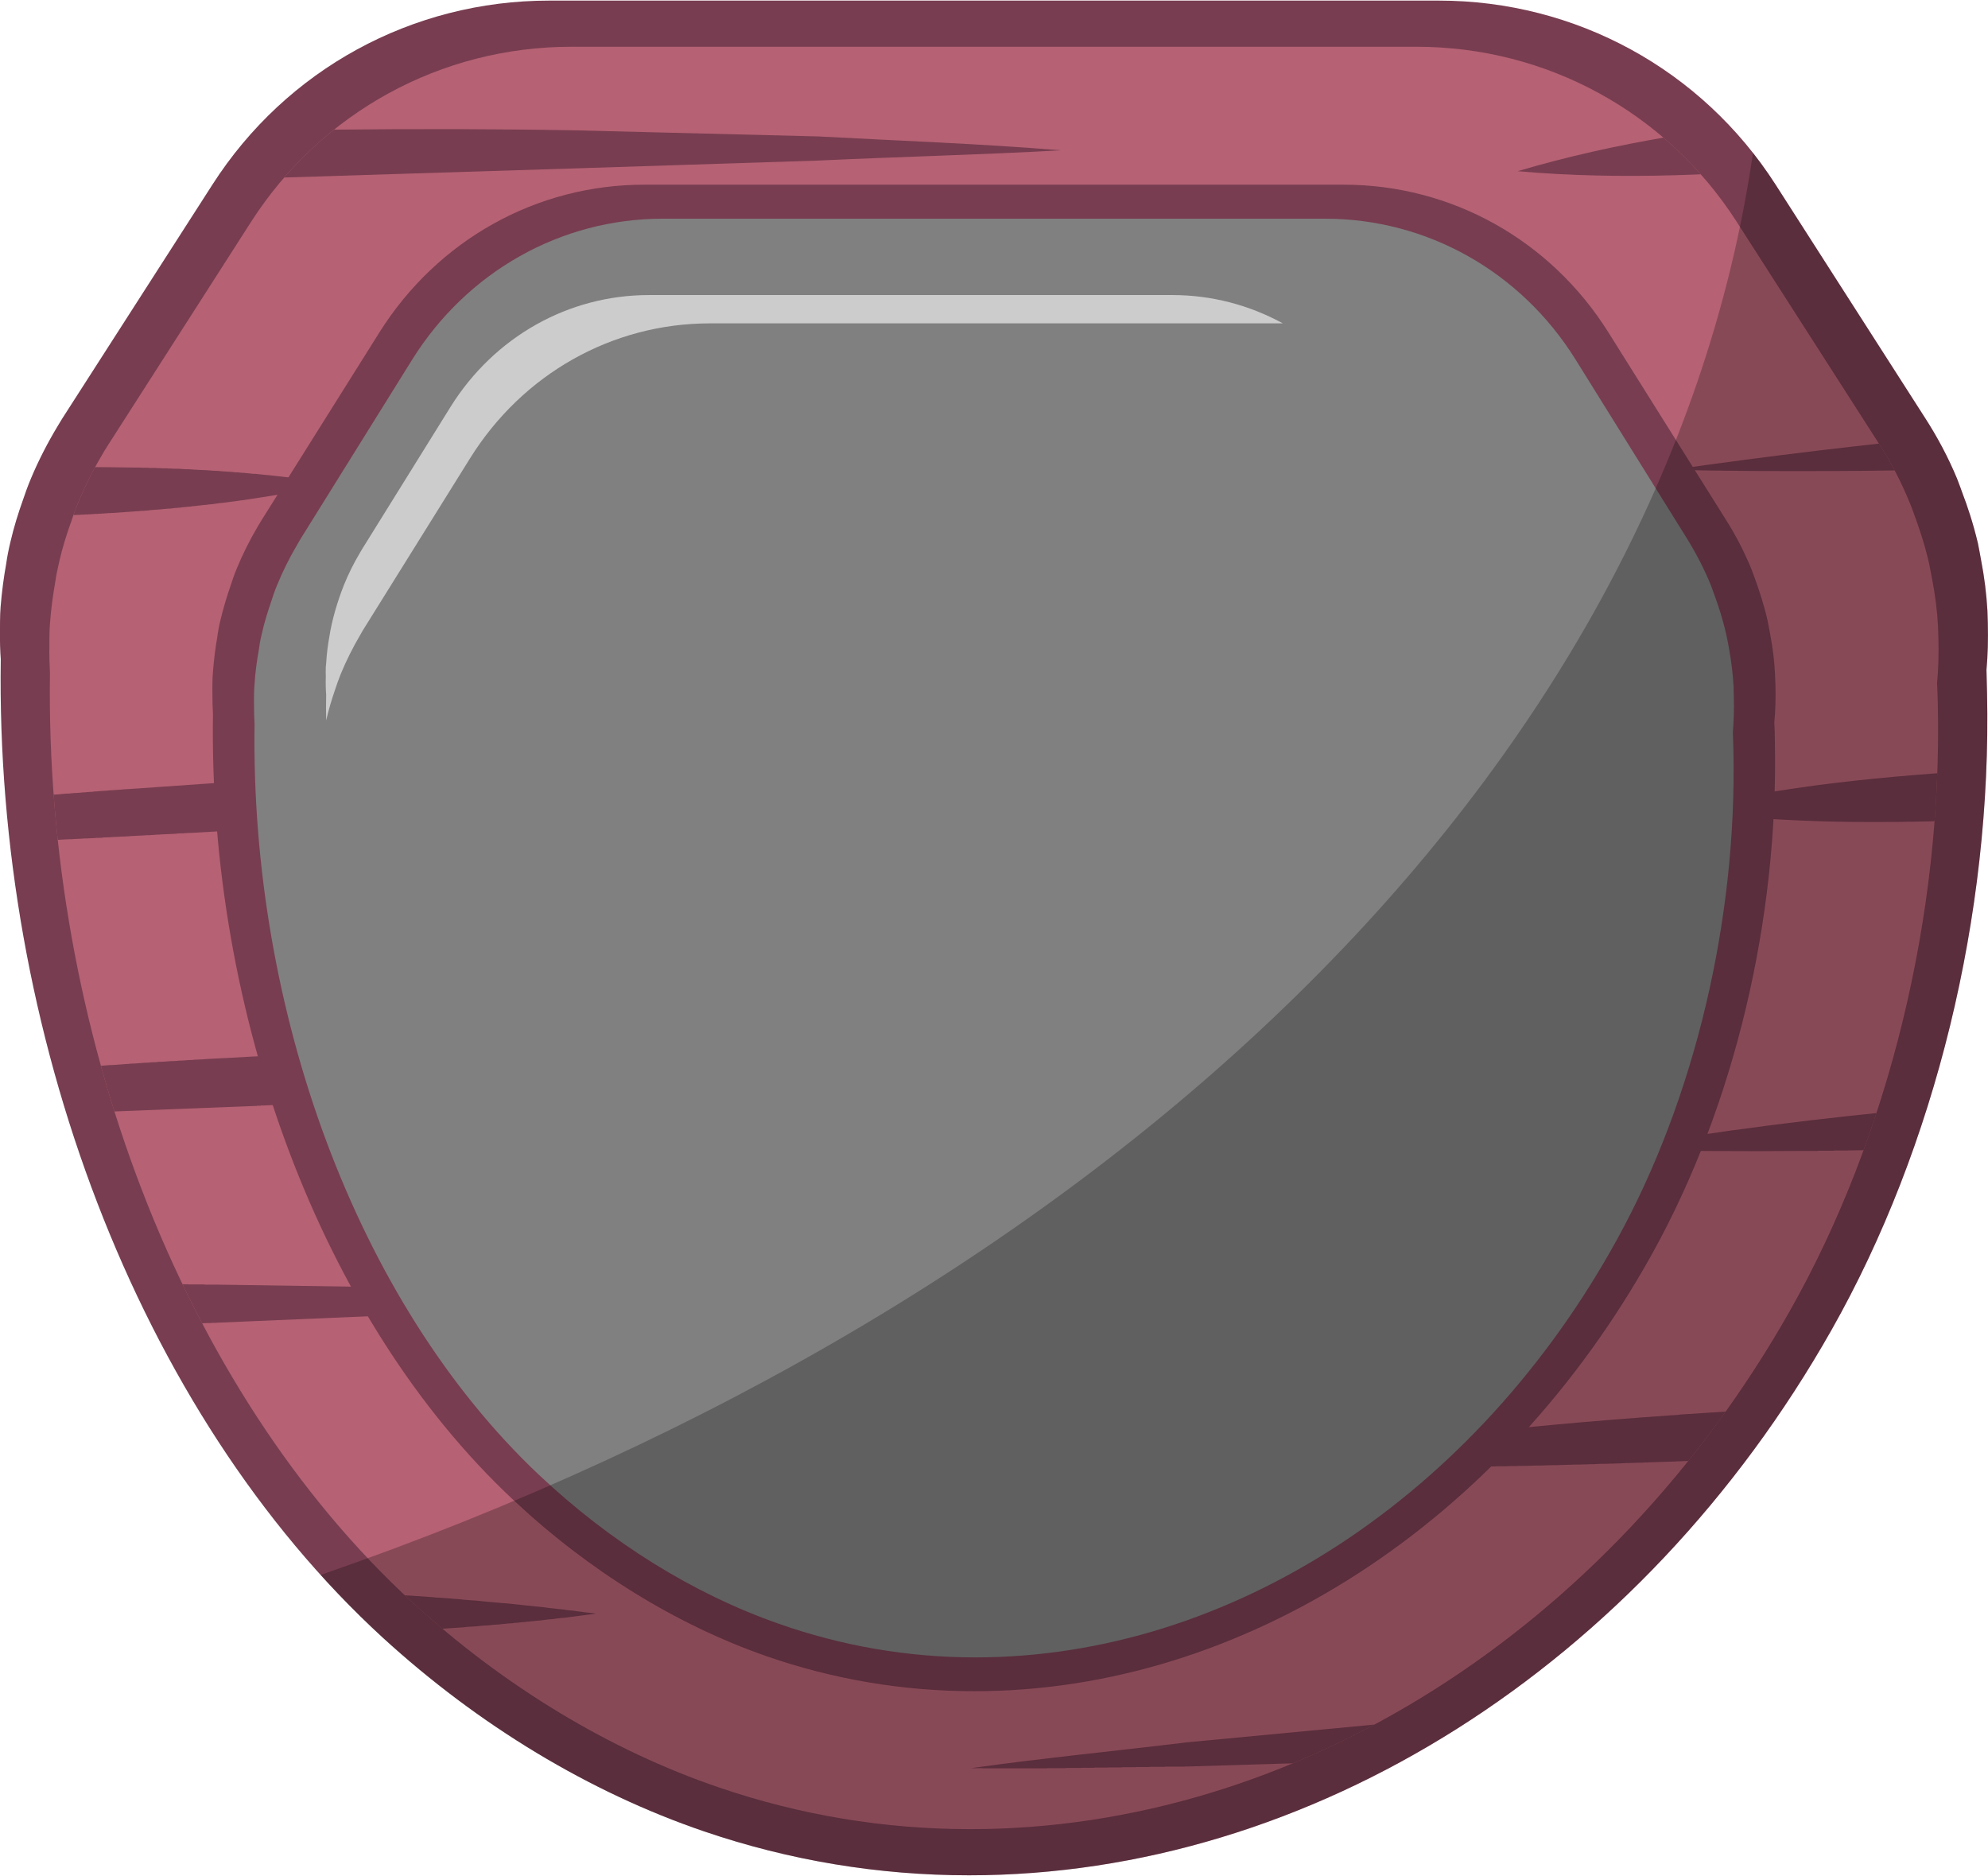 <?xml version="1.0" encoding="UTF-8"?>
<!DOCTYPE svg PUBLIC "-//W3C//DTD SVG 1.1//EN" "http://www.w3.org/Graphics/SVG/1.1/DTD/svg11.dtd">
<!-- Creator: CorelDRAW -->
<svg xmlns="http://www.w3.org/2000/svg" xml:space="preserve" width="248px" height="234px" version="1.1" style="shape-rendering:geometricPrecision; text-rendering:geometricPrecision; image-rendering:optimizeQuality; fill-rule:evenodd; clip-rule:evenodd"
viewBox="0 0 104.65 98.68"
 xmlns:xlink="http://www.w3.org/1999/xlink"
 xmlns:xodm="http://www.corel.com/coreldraw/odm/2003">
 <defs>
  <style type="text/css">
   <![CDATA[
    .fil2 {fill:none;fill-rule:nonzero}
    .fil5 {fill:#CCCCCC}
    .fil1 {fill:#B66174;fill-rule:nonzero}
    .fil0 {fill:#783D50;fill-rule:nonzero}
    .fil3 {fill:gray;fill-rule:nonzero}
    .fil4 {fill:black;fill-opacity:0.251}
   ]]>
  </style>
     <clipPath id="id0" style="clip-rule:nonzero">
      <path d="M2.63 35.39c-0.02,-0.35 -0.04,-0.86 -0.03,-1.52 0,-0.21 0,-0.48 0.01,-0.75l0.02 -0.33c0.06,-0.81 0.16,-1.51 0.28,-2.2 0.04,-0.29 0.12,-0.68 0.21,-1.07 0.17,-0.74 0.39,-1.44 0.64,-2.13 0.09,-0.28 0.23,-0.68 0.4,-1.07 0.37,-0.88 0.82,-1.76 1.33,-2.61l0.22 -0.35 7.51 -11.72c3.7,-5.76 10,-9.21 16.85,-9.21l44.5 0c6.85,0 13.15,3.45 16.85,9.21l7.47 11.65c0.63,0.97 1.17,2 1.61,3.07 0.08,0.17 0.29,0.76 0.29,0.76 0.2,0.55 0.51,1.42 0.75,2.47 0.05,0.23 0.11,0.55 0.16,0.82 0.17,0.87 0.28,1.72 0.32,2.55l0.02 0.62c0.02,0.85 0,1.62 -0.07,2.34l0 0c0.02,0.39 0.03,0.78 0.04,1.17 0.24,11.09 -2.6,22.71 -7.79,31.88 -9.53,16.83 -26.06,27.28 -43.15,27.28 -4.52,0 -8.97,-0.74 -13.24,-2.2 -5.72,-1.95 -11.28,-5.31 -16.08,-9.7 -12.33,-11.3 -19.39,-30.39 -19.12,-48.96z"/>
     </clipPath>
 </defs>
 <g id="Layer_x0020_1">
  <g id="_2136698802368">
   <g>
    <path class="fil0" d="M0.04 34.66c-0.03,-0.36 -0.05,-0.9 -0.04,-1.59 0,-0.23 0,-0.51 0.01,-0.79l0.02 -0.35c0.07,-0.85 0.17,-1.59 0.3,-2.31 0.04,-0.3 0.12,-0.72 0.22,-1.13 0.18,-0.78 0.41,-1.51 0.67,-2.24 0.1,-0.3 0.25,-0.72 0.42,-1.12 0.39,-0.93 0.87,-1.86 1.4,-2.74l0.23 -0.38 7.91 -12.32c3.89,-6.07 10.52,-9.69 17.73,-9.69l46.83 0c7.2,0 13.84,3.62 17.73,9.69l7.85 12.25c0.66,1.02 1.24,2.11 1.7,3.22 0.08,0.19 0.3,0.81 0.3,0.81 0.22,0.57 0.54,1.5 0.8,2.6 0.05,0.24 0.11,0.58 0.16,0.85 0.18,0.92 0.29,1.82 0.34,2.7l0.02 0.64c0.02,0.89 0,1.71 -0.07,2.47l0 0c0.01,0.41 0.02,0.81 0.03,1.22 0.26,11.67 -2.73,23.89 -8.19,33.53 -10.03,17.71 -27.42,28.7 -45.4,28.7 -4.76,0 -9.45,-0.78 -13.94,-2.31 -6.02,-2.05 -11.87,-5.58 -16.92,-10.2 -12.97,-11.89 -20.4,-31.97 -20.11,-51.51z"/>
    <path class="fil1" d="M2.63 35.39c-0.02,-0.35 -0.04,-0.86 -0.03,-1.52 0,-0.21 0,-0.48 0.01,-0.75l0.02 -0.33c0.06,-0.81 0.16,-1.51 0.28,-2.2 0.04,-0.29 0.12,-0.68 0.21,-1.07 0.17,-0.74 0.39,-1.44 0.64,-2.13 0.09,-0.28 0.23,-0.68 0.4,-1.07 0.37,-0.88 0.82,-1.76 1.33,-2.61l0.22 -0.35 7.51 -11.72c3.7,-5.76 10,-9.21 16.85,-9.21l44.5 0c6.85,0 13.15,3.45 16.85,9.21l7.47 11.65c0.63,0.97 1.17,2 1.61,3.07 0.08,0.17 0.29,0.76 0.29,0.76 0.2,0.55 0.51,1.42 0.75,2.47 0.05,0.23 0.11,0.55 0.16,0.82 0.17,0.87 0.28,1.72 0.32,2.55l0.02 0.62c0.02,0.85 0,1.62 -0.07,2.34l0 0c0.02,0.39 0.03,0.78 0.04,1.17 0.24,11.09 -2.6,22.71 -7.79,31.88 -9.53,16.83 -26.06,27.28 -43.15,27.28 -4.52,0 -8.97,-0.74 -13.24,-2.2 -5.72,-1.95 -11.28,-5.31 -16.08,-9.7 -12.33,-11.3 -19.39,-30.39 -19.12,-48.96z"/>
    <g style="clip-path:url(#id0)">
     <g>
      <path id="_1" class="fil0" d="M88.01 24.7c11,0.23 21.94,-0.15 32.86,-0.73l-1.96 -2.42c-10.33,0.73 -20.64,1.67 -30.9,3.15z"/>
      <path class="fil0" d="M102.31 5.63c-2.12,0.11 -4.23,0.26 -6.37,0.46 -5.42,0.57 -10.8,1.33 -16.05,2.89 5.57,0.49 11.03,0.18 16.45,-0.31 3.04,-0.33 6.16,-0.69 9.19,-1.34 -1.02,-0.63 -2.1,-1.2 -3.22,-1.7z"/>
      <path class="fil0" d="M121.12 40.44c-5.58,-0.11 -10.88,-0.2 -16.38,0.05 -5.44,0.32 -10.87,0.82 -16.24,2.12 5.53,0.76 11,0.71 16.45,0.48 5.39,-0.34 11.05,-0.74 16.17,-2.65z"/>
      <path class="fil0" d="M1.19 27.2l0 -0.01 0 0 0.01 -0.01 0 0 0.01 -0.01 0 -0.01 0 0 0.01 -0.01 0 -0.01 0.01 0 0.01 -0.01 0 -0.01 0.01 -0.01 0 0 0.01 -0.01 0 -0.01 0.3 -0.39 1.74 -2.14 0 0 0.02 0 0.03 0 0.02 0 0.02 0 0.03 0 0.02 0 0.02 0 0.03 0 0.02 0 0.01 0 0.01 0 0.03 0 0.02 0 0.02 0 0.03 0 0.02 0 0.02 0 0.03 0 0.02 0 0.02 0 0.05 0 0.02 0c1.09,-0.01 2.18,0 3.27,0.02l0.02 0 0.06 0 0.05 0 0.04 0 0.07 0 0.01 0 0.17 0.01 0.05 0 0.05 0 0.09 0 0.08 0 0.02 0 0.09 0.01 0.09 0 0.02 0 0.08 0 0.09 0 0.06 0 0.04 0.01 0.09 0 0.09 0 0 0 0.1 0.01 0.09 0 0.04 0 0.05 0 0.17 0.01 0.02 0 0.1 0 0.09 0.01 0.01 0 0.08 0 0.1 0 0.05 0 0.51 0.03 0.1 0 0.18 0.01 0.1 0.01 0 0 0.09 0 0.1 0.01 0.47 0.02 0.02 0 0.07 0.01 0.09 0 0.06 0.01 0.22 0.01 0.01 0 0.18 0.01 0.04 0.01 0.06 0 0.09 0.01 0.19 0.01 0.09 0.01 0.02 0 0.08 0 0.09 0.01 0.1 0.01 0.09 0.01 0.08 0 0.02 0 0.09 0.01 0.09 0.01 0.03 0 0.07 0.01 0.09 0 0.06 0.01 0.04 0 0.09 0.01 0.09 0.01 0.01 0 0.09 0.01 0.09 0.01 0.04 0 0.06 0 0.09 0.01 0 0c1.37,0.13 2.75,0.3 4.12,0.52 -1.04,0.23 -2.08,0.42 -3.13,0.59l0 0c-0.91,0.15 -1.83,0.29 -2.74,0.4l-0.05 0.01 -0.14 0.01 -0.07 0.01 -0.07 0.01 -0.28 0.04 -0.14 0.01 -0.02 0 -0.12 0.02 -0.14 0.01 0 0 -0.25 0.03 -0.03 0 -0.14 0.02 -0.09 0.01 -0.05 0 -0.14 0.02 -0.06 0.01 -0.08 0 -0.14 0.02 -0.04 0 -0.1 0.01 -0.14 0.02 -0.02 0 -0.12 0.01 -0.13 0.01 -0.01 0 -0.14 0.02 -0.11 0.01 -0.03 0 -0.15 0.01 -0.08 0.01 -0.05 0 -0.14 0.02 -0.06 0 -0.09 0.01 -0.14 0.01 -0.03 0 -0.11 0.01 -0.14 0.01 0 0 -0.14 0.02 -0.12 0.01 -0.02 0 -0.14 0.01 -0.1 0 -0.04 0.01 -0.14 0.01 -0.07 0 -0.07 0.01 -0.14 0.01 -0.05 0 -0.09 0.01 -0.14 0.01 -0.03 0 -0.11 0.01 -0.14 0.01 0 0 -0.14 0.01 -0.12 0.01 -0.02 0 -0.14 0.01 -0.1 0 -0.04 0.01 -0.14 0 -0.07 0.01 -0.07 0 -0.07 0.01 -0.07 0 -0.05 0 -0.01 0.01 -0.07 0 -0.07 0 -0.06 0.01 -0.05 0 -0.02 0 -0.07 0 -0.07 0.01 -0.06 0 -0.03 0 -0.04 0.01 -0.07 0 -0.06 0 -0.07 0.01 -0.02 0 -0.05 0 -0.07 0 -0.06 0.01 -0.07 0 -0.01 0 -0.06 0 -0.06 0.01 -0.07 0 -0.06 0 -0.01 0 -0.07 0.01 -0.06 0 -0.07 0 -0.05 0.01 -0.02 0 -0.06 0 -0.07 0 -0.07 0.01 -0.04 0 -0.03 0 -0.06 0 -0.07 0.01 -0.07 0 -0.02 0 -0.04 0 -0.07 0.01 -0.07 0 -0.07 0 -0.01 0 -0.05 0 -0.07 0.01 -0.07 0 -0.06 0 -0.01 0 -0.06 0.01 -0.07 0 -0.07 0 -0.05 0 -0.01 0 -0.07 0.01 -0.07 0 -0.06 0 -0.05 0 -0.02 0.01 -0.07 0 -0.07 0 -0.06 0 -0.04 0 -0.03 0.01 -0.07 0 -0.06 0 -0.07 0 -0.02 0 -0.05 0.01 -0.07 0 -0.06 0 -0.07 0 -0.01 0 -0.06 0.01 -0.06 0 -0.07 0 -0.07 0 -0.01 0 -0.02 0 -0.01 0 -0.02 0.01 0 0z"/>
      <path class="fil0" d="M26.73 68.89l0.01 0 -0.12 0.01 -0.04 0 -0.02 0 -0.02 0 -0.16 0.01 -0.02 0 -0.02 0.01 -0.04 0 -0.04 0 -0.04 0 -0.04 0.01 -0.02 0 -0.02 0 -0.04 0 -0.04 0 -0.04 0 -0.04 0.01 -0.02 0 -0.02 0 -0.04 0 -0.04 0 -0.04 0.01 -0.04 0 -0.02 0 -0.02 0 -0.04 0 -0.04 0.01 -0.04 0 -0.04 0 -0.01 0 -0.03 0 -0.04 0.01 -0.04 0 -0.04 0 -0.04 0 -0.01 0 -0.03 0.01 -0.04 0 -0.04 0 -0.04 0 -0.04 0.01 -0.01 0 -0.03 0 -0.04 0 -0.04 0 -0.04 0.01 -0.04 0 -0.01 0 -0.03 0 -0.04 0 -0.04 0.01 -0.04 0 -0.04 0 -0.01 0 -0.03 0 -0.04 0.01 -0.04 0 -0.04 0 -0.04 0 0 0 -0.04 0.01 -0.04 0 -0.04 0 -0.04 0 -0.04 0.01 0 0 -0.04 0 -0.04 0 -0.04 0 -0.04 0.01 -0.04 0 -12.68 0.54 -0.03 0 -0.03 0 -0.02 0 -0.03 0.01 -0.03 0 -0.02 0 -0.03 0 -0.03 0 -0.02 0 -0.03 0 -0.03 0 -0.02 0 -0.08 0.01 -0.03 0 -0.1 0 -0.03 0 -0.95 0.04 -0.03 0 -0.03 0.01 -0.02 0 -0.03 0 -0.03 0 -0.02 0 -0.03 0 0 0 -2.44 -2.11c0.83,0.01 1.66,0.02 2.49,0.02l0 0 0.07 0 0 0.01 0.76 0 0 0 0.07 0 0 0 0.06 0.01 0.07 0 0 0 0.06 0 0 0 0.06 0 0 0 0.07 0 0.06 0 0 0 0.07 0 0 0 0.06 0 0.06 0 0.07 0 0.06 0 12.7 0.19 0.02 0 0.02 0 0.03 0 0.02 0 0.02 0 0.02 0 0.02 0 0.02 0 0.02 0 0.01 0 0.01 0 0.02 0.01 0.02 0 0.03 0 0.02 0 0.02 0 0.02 0 0.06 0 0 0 0.02 0 0.07 0 0.02 0.01 0.04 0 0.02 0 0.02 0 0.01 0 0.01 0 0.04 0 0.03 0 0.02 0 0.08 0 0.02 0 0 0 0.11 0.01 0.02 0c3.93,0.13 7.85,0.21 11.78,0.42 -3.37,0.29 -6.75,0.46 -10.13,0.66z"/>
      <path class="fil0" d="M95.07 60.55l0.01 0c-3.42,0.03 -6.86,0.01 -10.3,-0.08 5.57,-0.98 11.19,-1.67 16.83,-2.19l-2.57 2.21 -0.06 0.01 -0.06 0 -0.06 0 -0.04 0 -0.03 0 -0.06 0 -0.06 0 -0.25 0.01 -0.04 0 -0.02 0 -0.06 0 -0.75 0.01 -0.06 0 0 0 -0.06 0 -0.06 0 -0.06 0 -0.04 0.01 -0.02 0 -0.07 0 -0.06 0 -0.06 0 -0.02 0 -0.04 0 -0.07 0 -0.06 0 -0.05 0 -0.01 0 -0.06 0 -0.06 0 -0.07 0 -0.02 0 -0.04 0 -0.06 0.01 -0.06 0 -0.06 0 0 0 -0.07 0 -0.06 0 -0.06 0 -0.03 0 -0.03 0 -0.06 0 -0.07 0 -0.18 0 -0.06 0 -0.05 0 -0.01 0.01 -0.07 0 -0.37 0 0 0 -0.19 0z"/>
      <path class="fil0" d="M-2.87 58.73l0 0 -2.02 -1.74 0 0 0 0c2.63,-0.29 5.26,-0.54 7.89,-0.75l0.06 0 1.14 -0.09 0.08 0 1.53 -0.12 0.1 0 0.29 -0.02 0.12 -0.01 0.16 -0.01 0.1 -0.01 0.19 -0.01 0.06 -0.01 0.22 -0.01 0.04 0 0.25 -0.02 0 0 0.26 -0.02 0.02 0 0.23 -0.01 0.06 -0.01 0.2 -0.01 0.08 0 0.17 -0.02 0.12 0 0.14 -0.01 0.14 -0.01 0.12 -0.01 0.17 -0.01 0.08 0 0.2 -0.01 0.06 -0.01 0.23 -0.01 0.02 0 0.26 -0.02 0 0 0.25 -0.01 0.04 -0.01 0.47 -0.02 0.1 -0.01 0.16 -0.01c0.8,-0.04 1.6,-0.08 2.4,-0.13 10.17,-0.43 20.37,-0.54 30.57,0.28 -9.88,1.2 -19.74,1.78 -29.62,2.28l0 0 -0.45 0.02 -0.01 0 -0.01 0 -0.01 0 -0.01 0 -0.02 0 -0.01 0 -0.01 0 -0.01 0 -0.01 0.01 -0.01 0 -0.02 0 -0.01 0 -0.01 0 -0.01 0 -0.01 0 -0.02 0 -0.01 0 -0.01 0 -0.01 0 -0.01 0 -0.01 0 -0.02 0 -0.01 0 -0.01 0 -0.01 0 -0.01 0.01 -0.26 0.01 -0.26 0.01 -0.25 0.01 -0.26 0.01 -0.25 0.01 0 0 -0.26 0.01 0 0 -0.25 0.01 0 0 -0.26 0.01 0 0 -0.26 0.01 -0.25 0.01 0 0 -0.26 0.01 0 0 -0.25 0.01 -0.26 0.01 0 0 -0.26 0.01 0 0 -0.25 0.01 0 0 -0.51 0.02 -0.26 0.01 0 0 -0.25 0.01 -0.01 0 -0.25 0.01 0 0 -1.02 0.04 0 0 -0.26 0.01 0 0 -0.26 0.01 0 0 -0.25 0.01 0 0 -0.51 0.02 0 0 -0.26 0.01 0 0 -0.26 0.01 0 0 -0.51 0.02 0 0 -0.51 0.01 0 0 -0.26 0.01 0 0 -0.25 0.01 0 0 -0.51 0.02 -0.01 0 -0.51 0.01 0 0 -0.25 0.01 0 0 -0.26 0.01 0 0 -0.51 0.02 0 0 -0.26 0 0 0 -0.77 0.03 0 0c-1.28,0.03 -2.56,0.06 -3.84,0.09z"/>
      <path class="fil0" d="M75.82 75.59l0 0c3.97,-0.47 7.96,-0.83 11.96,-1.11l0.13 -0.01 0.18 -0.01 0.29 -0.02 0.01 -0.01c0.62,-0.04 1.24,-0.08 1.85,-0.12l0.03 0 0.28 -0.02 0.2 -0.01 0.11 -0.01 0.3 -0.02 0.06 0 0.25 -0.02 0.22 -0.01 0.09 0 0.31 -0.02 0.07 -0.01 0.23 -0.01 0.25 -0.01 0.06 -0.01 0.31 -0.02 0.1 0 0.21 -0.01 0.26 -0.02 0.05 0 0.3 -0.02 0.13 0 0.18 -0.01 0.29 -0.02 0.02 0 0.31 -0.02 0.14 0 0.17 -0.01 0.3 -0.02 0 0 0 0 -3.16 2.73 0 0c-1.34,0.05 -2.67,0.11 -4.01,0.15l-0.18 0.01 -0.97 0.03 -0.28 0.01 -0.01 0 -0.28 0.01 -0.14 0.01 -0.15 0 -0.27 0.01 -0.01 0 -0.29 0.01 -0.12 0 -0.17 0.01 -0.25 0.01 -0.03 0 -0.29 0.01 -0.1 0 -0.19 0.01 -0.23 0 -0.05 0 -0.29 0.01 -0.08 0.01 -0.21 0 -0.21 0.01 -0.07 0 -0.29 0.01 -0.06 0 -0.23 0 -0.19 0.01 -0.09 0 -0.29 0.01 -0.04 0 -0.25 0.01 -0.17 0 -0.11 0 -0.29 0.01 -0.02 0 -0.27 0.01 -0.15 0 -0.14 0 -0.28 0.01 0 0 -0.29 0.01 -0.13 0 -0.16 0 -0.26 0.01 -0.02 0 -0.29 0 -0.11 0.01 -0.18 0 -0.24 0 -0.05 0 -0.28 0.01 -0.09 0 -0.2 0 -0.23 0.01 -0.06 0 -0.29 0 -0.07 0 -0.21 0.01 -0.21 0 -0.08 0 -0.29 0 -0.05 0 -0.24 0.01 -0.18 0 -0.1 0 -0.29 0 -0.03 0 -0.26 0 -0.16 0.01 -0.13 0 -0.28 0 -0.01 0 -0.28 0 -0.14 0 -0.15 0 -0.28 0 -0.01 0 -0.28 0.01c-2.86,0.01 -5.71,-0.02 -8.58,-0.1 3.47,-0.61 6.95,-1.11 10.45,-1.52z"/>
      <path class="fil0" d="M73.88 92.57l-0.04 0.04 -11.23 0.34 -0.14 0 -0.04 0 -0.11 0.01 -0.07 0 -0.08 0 -0.1 0 -0.04 0 -0.14 0 -0.01 0 -0.14 0 -0.03 0 -0.12 0 -0.06 0 -0.08 0 -0.1 0 -0.05 0.01 -0.13 0 -0.01 0 -0.15 0 -0.02 0 -0.12 0 -0.05 0 -0.1 0 -0.08 0 -0.07 0 -0.11 0.01 -0.03 0 -0.15 0 0 0 -0.14 0 -0.04 0 -0.11 0 -0.07 0 -0.07 0 -0.11 0.01 -0.04 0 -0.14 0 0 0 -0.15 0 -0.03 0 -0.11 0 -0.07 0 -0.08 0 -0.1 0.01 -0.04 0 -0.14 0 -0.01 0 -0.15 0 -0.02 0 -0.12 0 -0.06 0 -0.09 0 -0.09 0.01 -0.05 0 -0.13 0 -0.02 0 -0.14 0 -0.02 0 -0.13 0 -0.05 0 -0.1 0 -0.08 0.01 -0.06 0 -0.12 0 -0.03 0 -0.14 0 -0.01 0 -0.14 0 -0.04 0 -0.1 0 -0.08 0.01 -0.07 0 -0.11 0 -0.03 0 -0.15 0 0 0 -0.14 0 -0.03 0 -0.12 0 -0.06 0 -0.09 0.01 -0.09 0 -0.05 0 -0.29 0 -0.02 0 -0.13 0 -0.05 0 -0.09 0 -0.09 0 -0.06 0 -0.12 0.01 -0.02 0 -0.15 0 -0.01 0 -0.14 0 -0.04 0 -0.36 0 -0.03 0 -0.15 0 0 0 -0.14 0 -0.04 0 -0.11 0 -0.25 0 -0.04 0 -0.33 0 -0.03 0 -0.04 0 -0.03 0 -0.03 0 -0.04 0 0 0 -0.03 0 -0.04 0 -0.03 0 -0.1 0 -0.04 0 -0.03 0 -0.04 0 -0.03 0 -0.02 0 -0.01 0 -0.04 0 -0.03 0 -0.04 0 -0.03 0 -0.03 0 0 0 -0.04 0 -0.03 0 -0.04 0 -0.03 0 -0.04 0 0 0 -0.03 0 -0.03 0 -0.04 0 -0.03 0 -0.07 0 -0.04 0 -0.03 0 -0.03 0 -0.04 0 -0.02 0 -0.01 0 -0.04 0 -0.03 0 -0.03 0 -0.04 0 -0.03 0 0 0 -0.04 0 -0.03 0 -0.04 0 -0.03 -0.01 -0.03 0 -0.01 0 -0.03 0 -0.03 0 -0.04 0 -0.03 0 -0.04 0 -0.01 0 -0.02 0 -0.03 0 -0.04 0 -0.03 0 -0.04 0 -0.02 0 -0.01 0 -0.03 0 -0.04 0 -0.03 0 -0.04 0 -0.03 0c3.79,-0.53 7.58,-0.9 11.38,-1.36l11.4 -1.08 0.04 0 0.04 0 0.04 -0.01 0.04 0 0.04 0 0 0 0.04 -0.01 0 0 0.05 0 0.04 -0.01 0.08 0 0.04 -0.01 0.04 0 0.04 0 0 0 0.08 -0.01 0.05 -0.01 0.08 0 0 0 0.04 -0.01 0.04 0 0 0 0.04 0 0.04 -0.01 0 0 0.09 -0.01 0 0 0.04 0 0 0 0.04 0 0.04 -0.01 0.04 0 0 0 0.04 -0.01 0 0 0.04 0 0 0 0.08 -0.01 0.05 0 0.04 0 0 0 0.04 -0.01 0.04 0 0.08 -0.01 0 0 0.04 0 0 0 0.04 -0.01 0 0 0.04 0 0.05 0 0.04 -0.01 0.04 0 0.04 0 0.04 -0.01 0.04 0 0.04 -0.01 0.04 0 0.05 0 0.04 -0.01 0 0 0.04 0 0.04 0 0.04 -0.01 0 0 0.04 0 0.04 0 0 0 0.04 -0.01 0 0 0.04 0 0.05 -0.01 0 0 0.04 0 0 0 0.04 0 0 0 0.04 -0.01 0 0 0.04 0 0 0 0.04 0 0 0 -1.38 1.19 -0.02 0.02 -0.02 0.02 -0.02 0.01 0 0 -0.02 0.02 0 0 -0.02 0.02 -0.02 0.01 -0.04 0.04 -0.02 0.01 -0.02 0.02 -0.02 0.02 0 0 -0.02 0.01 0 0 -0.02 0.02 0 0 -0.02 0.01 -0.02 0.02 0 0 -0.02 0.02 -0.02 0.01 -0.02 0.02 -0.02 0.02 -0.02 0.01 -0.02 0.02 -0.02 0.02 -0.02 0.01 0 0 -0.02 0.02 0 0 -0.02 0.02 0 0 -0.02 0.01 0 0 -0.02 0.02 0 0 -0.02 0.01 0 0.01 -0.02 0.01 0 0 -0.02 0.02 0 0 -0.02 0.01 0 0 -0.02 0.02 0 0 -0.02 0.02 0 0 -0.02 0.01 0 0 -0.02 0.02 0 0 -0.02 0.01 0 0.01 -0.02 0.01 0 0 -0.02 0.02 -0.02 0.01 0 0 -0.02 0.02 0 0 -0.02 0.02 0 0 -0.02 0.01 0 0 -0.02 0.02 0 0 -0.02 0.01 -0.02 0.02 0 0 -0.02 0.02 0 0 -0.02 0.01 -0.01 0 -0.01 0.02 -0.01 0 -0.02 0.01 0 0 -0.02 0.02 0 0 -0.02 0.02 0 0 -0.02 0.01 0 0 -0.02 0.02 0 0 -0.02 0.02 0 0 -0.02 0.01 0 0 -0.02 0.02 -0.02 0.01 0 0 -0.02 0.02 0 0 -0.03 0.02 -0.02 0.01 -0.02 0.02 0 0 -0.02 0.01 0 0z"/>
      <path class="fil0" d="M-3.7 44.46l0 0 0 0 -0.02 -0.03 0 0 -0.01 -0.03 0 0 -0.01 -0.03 0 0 -0.01 -0.03 0 0 -0.01 -0.04 0 0 -0.01 -0.03 -0.01 0 -0.01 -0.03 0 0 -0.01 -0.03 0 0 -0.01 -0.03 0 0 -0.01 -0.03 0 0 -0.01 -0.04 0 0 -0.01 -0.03 0 0 -0.02 -0.03 0 0 -0.01 -0.03 0 0 -0.01 -0.03 0 0 -0.01 -0.03 0 0 -0.01 -0.04 0 0 -0.01 -0.03 0 0 -0.01 -0.03 0 0 -0.01 -0.03 0 0 -0.01 -0.03 0 0 -0.01 -0.04 0 0 -0.01 -0.03 -0.01 0 -0.01 -0.03 0 0 -0.02 -0.06 0 -0.01 -0.01 -0.03 0 0 -0.01 -0.03 0 0 -0.02 -0.06 0 0 -0.03 -0.1 0 0 -0.01 -0.03 0 0 -0.01 -0.04 0 0 -0.01 -0.03 0 0 -0.03 -0.1 0 0 -0.02 -0.06 0 0 -0.01 -0.03 0 0 -0.01 -0.04 0 0 -0.03 -0.09 0 0 0 -0.04 -0.01 0 0 -0.03 0 0 -0.01 -0.03 0 0 -0.01 -0.04 0 0 -0.03 -0.09 0 0 -0.03 -0.14 -0.01 0 0 -0.03 0 0 -0.03 -0.1 0 0 -0.02 -0.07 0 0 -0.01 -0.03 0.01 0 0.2 -0.02 0.13 -0.01 0.66 -0.06 0.04 0 0.61 -0.05 0.01 0 0.2 -0.02 0.41 -0.04 0.05 0 0.16 -0.02 0.41 -0.03 0.09 -0.01 0.53 -0.04 0.13 -0.01 0.08 -0.01 0.2 -0.02 0.62 -0.05 0.1 0 0.31 -0.03 0.02 0 0.19 -0.02 0.14 -0.01 0.07 0 0.2 -0.02 0.06 0 0.15 -0.02 0.18 -0.01 0.02 0 0.21 -0.02 0.1 -0.01 0.11 0 0.2 -0.02 0.02 0 0.19 -0.02 0.14 -0.01 0.07 0 0.2 -0.02 0.07 0 0.14 -0.01 0.19 -0.02 0.01 0 0.21 -0.02 0.11 0 0.1 -0.01 0.2 -0.02 0.03 0 0.18 -0.01 0.15 -0.01 0.06 -0.01 0.2 -0.01 0.07 -0.01 0.14 -0.01 0.19 -0.01 0.01 -0.01 0.21 -0.01 0.11 -0.01 0.1 -0.01 0.2 -0.01 0.03 0 0.18 -0.02 0.16 -0.01 0.46 -0.03 0.2 -0.02 0.01 0 0.2 -0.01 0.42 -0.03 0.03 0c3.2,-0.23 6.4,-0.45 9.61,-0.66 7.63,-0.45 15.26,-0.89 22.91,-1.14 7.65,-0.27 15.3,-0.5 22.98,-0.44 -7.57,1.01 -15.17,1.74 -22.78,2.43 -7.6,0.71 -15.22,1.23 -22.85,1.73 -2.3,0.14 -4.6,0.28 -6.91,0.41l-0.21 0.01 -0.03 0 -0.19 0.01 -0.13 0.01 -0.09 0 -0.21 0.01 -0.03 0.01 -0.19 0.01 -0.22 0.01 -0.22 0.01 -0.02 0 -0.19 0.01 -0.13 0.01 -0.09 0 -0.22 0.02 -0.02 0 -0.19 0.01 -0.13 0 -0.09 0.01 -0.22 0.01 -0.02 0 -0.19 0.01 -0.13 0.01 -0.09 0 -0.22 0.02 -0.02 0 -0.2 0.01 -0.12 0 -0.09 0.01 -0.22 0.01 -0.02 0 -0.2 0.01 -0.12 0.01 -0.09 0 -0.22 0.01 -0.02 0.01 -0.2 0.01 -0.12 0 -0.09 0.01 -0.22 0.01 -0.02 0 -0.2 0.01 -0.12 0 -0.1 0.01 -0.21 0.01 -0.02 0 -0.2 0.01 -0.12 0.01 -0.1 0 -0.23 0.01 -0.2 0.01 -0.12 0.01 -0.1 0 -0.43 0.02 -0.12 0.01 -0.1 0 -0.22 0.01 -0.01 0.01 -0.2 0.01 -0.12 0 -0.1 0 -0.22 0.02 -0.01 0 -0.21 0.01 -0.43 0.01 -0.01 0.01 -0.21 0 -0.11 0.01 -0.1 0 -0.22 0.01 -0.01 0 -0.21 0.01 -0.11 0.01 -0.11 0 -0.21 0.01 -0.01 0 -0.21 0.01 -0.11 0.01 -0.11 0 -0.21 0.01 -0.01 0 -0.21 0.01 -0.12 0 -0.1 0.01 -0.22 0.01 0 0 -0.21 0 -0.12 0.01 -0.65 0.02 -0.1 0.01 -0.87 0.03z"/>
      <path class="fil0" d="M21.45 85.82l0 -0.01 -2.31 -1.99 0 0 0.19 0.01 0 0 0.19 0.01 0 0 0.19 0.01 0 0 0.19 0.01 0 0 0.19 0.01 0.01 0 0.57 0.03 0 0 0.19 0.01 0 0 0.19 0.02 0 0 0.57 0.03 0.01 0 0.57 0.04 0 0 0.57 0.04 0 0 0.19 0.02 0 0 0.19 0.01 0.01 0 0.57 0.04 0 0 0.19 0.02 0 0 0.19 0.01 0 0 0.38 0.04 0 0 0.39 0.03 0 0 0.19 0.01 0 0 0.19 0.02 0 0 0.38 0.04 0 0 0.58 0.05 0 0 0.19 0.02 0.19 0.01 0.19 0.02 0 0 0.19 0.02 0 0 0.19 0.02 0 0 0.19 0.02 0.19 0.02 0 0 0.19 0.02 0.2 0.02 0.19 0.02 0 0 0.19 0.02 0 0 0.19 0.02 0.19 0.02 0.19 0.03 0.19 0.02 0.19 0.02 0.19 0.02 0.2 0.02 0.19 0.03 0.19 0.02 0.19 0.02 0.19 0.03 0.19 0.02 0.19 0.03 0.2 0.02 0.19 0.02 0.19 0.03 -0.16 0.02 -0.15 0.02 -0.16 0.02 0 0 -0.15 0.02 0 0 -0.16 0.02 0 0 -0.15 0.02 0 0 -0.16 0.02 0 0 -0.15 0.02 0 0 -0.16 0.02 0 0 -0.15 0.02 -0.16 0.02 0 0 -0.15 0.01 0 0 -0.16 0.02 0 0 -0.15 0.02 0 0 -0.16 0.02 0 0 -0.15 0.01 -0.01 0 -0.15 0.02 0 0 -0.15 0.02 -0.01 0 -0.15 0.02 0 0 -0.15 0.01 -0.01 0 -0.15 0.02 0 0 -0.15 0.01 -0.01 0 -0.15 0.02 0 0 -0.15 0.01 -0.01 0.01 -0.15 0.01 0 0 -0.16 0.01 0 0.01 -0.15 0.01 0 0 -0.16 0.01 0 0.01 -0.15 0.01 0 0 -0.16 0.01 0 0 -0.15 0.02 0 0 -0.16 0.01 0 0 -0.15 0.02 0 0 -0.16 0.01 0 0 -0.15 0.01 0 0 -0.16 0.02 0 0 -0.15 0.01 0 0 -0.16 0.01 0 0 -0.15 0.01 0 0 -0.16 0.02 0 0 -0.15 0.01 0 0 -0.16 0.01 0 0 -0.15 0.01 0 0 -0.16 0.01 0 0 -0.15 0.02 -0.01 0 -0.15 0.01 0 0 -0.15 0.01 -0.01 0 -0.15 0.01 0 0 -0.15 0.01 -0.01 0c-0.77,0.06 -1.55,0.1 -2.32,0.15z"/>
      <path class="fil0" d="M4.86 9.63l25.47 -0.8 12.74 -0.41c4.25,-0.2 8.5,-0.3 12.76,-0.54 -4.25,-0.35 -8.5,-0.5 -12.76,-0.73l-12.77 -0.32c-8.34,-0.15 -16.67,-0.02 -25,0.2 -1.37,0.8 -2.65,1.7 -3.81,2.7l3.37 -0.1z"/>
     </g>
    </g>
    <path class="fil2" d="M2.63 35.39c-0.02,-0.35 -0.04,-0.86 -0.03,-1.52 0,-0.21 0,-0.48 0.01,-0.75l0.02 -0.33c0.06,-0.81 0.16,-1.51 0.28,-2.2 0.04,-0.29 0.12,-0.68 0.21,-1.07 0.17,-0.74 0.39,-1.44 0.64,-2.13 0.09,-0.28 0.23,-0.68 0.4,-1.07 0.37,-0.88 0.82,-1.76 1.33,-2.61l0.22 -0.35 7.51 -11.72c3.7,-5.76 10,-9.21 16.85,-9.21l44.5 0c6.85,0 13.15,3.45 16.85,9.21l7.47 11.65c0.63,0.97 1.17,2 1.61,3.07 0.08,0.17 0.29,0.76 0.29,0.76 0.2,0.55 0.51,1.42 0.75,2.47 0.05,0.23 0.11,0.55 0.16,0.82 0.17,0.87 0.28,1.72 0.32,2.55l0.02 0.62c0.02,0.85 0,1.62 -0.07,2.34l0 0c0.02,0.39 0.03,0.78 0.04,1.17 0.24,11.09 -2.6,22.71 -7.79,31.88 -9.53,16.83 -26.06,27.28 -43.15,27.28 -4.52,0 -8.97,-0.74 -13.24,-2.2 -5.72,-1.95 -11.28,-5.31 -16.08,-9.7 -12.33,-11.3 -19.39,-30.39 -19.12,-48.96z"/>
    <path class="fil0" d="M11.21 37.55c-0.02,-0.3 -0.03,-0.73 -0.03,-1.28 0,-0.19 0,-0.42 0.01,-0.64l0.02 -0.28c0.05,-0.68 0.13,-1.28 0.23,-1.86 0.03,-0.24 0.09,-0.58 0.17,-0.9 0.15,-0.63 0.33,-1.22 0.53,-1.8 0.08,-0.24 0.19,-0.58 0.33,-0.91 0.31,-0.75 0.68,-1.49 1.1,-2.2l0.18 -0.3 6.22 -9.91c3.06,-4.87 8.27,-7.78 13.94,-7.78l36.82 0c5.67,0 10.89,2.91 13.94,7.78l6.18 9.85c0.52,0.82 0.97,1.69 1.34,2.59 0.06,0.15 0.24,0.65 0.24,0.65 0.16,0.46 0.42,1.2 0.62,2.09 0.04,0.19 0.09,0.46 0.13,0.68 0.14,0.74 0.23,1.46 0.26,2.17l0.02 0.52c0.02,0.71 0,1.37 -0.06,1.98l0 0c0.02,0.33 0.03,0.65 0.03,0.98 0.2,9.38 -2.14,19.2 -6.44,26.95 -7.89,14.23 -21.56,23.06 -35.7,23.06 -3.74,0 -7.43,-0.62 -10.96,-1.85 -4.73,-1.65 -9.33,-4.49 -13.3,-8.21 -10.21,-9.55 -16.05,-25.69 -15.82,-41.38z"/>
    <path class="fil3" d="M13.4 38.08c-0.02,-0.28 -0.03,-0.7 -0.03,-1.22 0,-0.18 0,-0.4 0.01,-0.62l0.02 -0.26c0.04,-0.65 0.12,-1.22 0.22,-1.77 0.03,-0.24 0.08,-0.56 0.16,-0.87 0.13,-0.6 0.31,-1.16 0.5,-1.72 0.07,-0.23 0.18,-0.55 0.31,-0.86 0.29,-0.71 0.64,-1.42 1.05,-2.11l0.16 -0.28 5.89 -9.46c2.9,-4.65 7.84,-7.43 13.2,-7.43l34.86 0c5.37,0 10.31,2.78 13.2,7.43l5.85 9.4c0.49,0.79 0.92,1.62 1.27,2.48 0.05,0.14 0.22,0.61 0.22,0.61 0.16,0.44 0.4,1.15 0.59,2 0.04,0.18 0.09,0.44 0.13,0.66 0.13,0.7 0.21,1.39 0.25,2.06l0.01 0.5c0.02,0.68 0,1.3 -0.05,1.89l0 0c0.01,0.31 0.02,0.63 0.03,0.94 0.19,8.95 -2.04,18.33 -6.11,25.73 -7.46,13.59 -20.41,22.03 -33.8,22.03 -3.54,0 -7.03,-0.6 -10.37,-1.78 -4.48,-1.57 -8.84,-4.28 -12.6,-7.83 -9.66,-9.12 -15.19,-24.53 -14.97,-39.52z"/>
    <path class="fil4" d="M92.28 8.02c-4.79,32.75 -34.17,60.58 -75.4,74.85 1.05,1.16 2.14,2.26 3.27,3.3 5.05,4.62 10.9,8.15 16.92,10.2 4.49,1.53 9.18,2.31 13.94,2.31 17.98,0 35.37,-10.99 45.4,-28.7 5.46,-9.64 8.45,-21.86 8.19,-33.53 -0.01,-0.41 -0.02,-0.81 -0.03,-1.22 0.07,-0.76 0.09,-1.58 0.07,-2.47l-0.02 -0.64c-0.05,-0.88 -0.16,-1.78 -0.34,-2.7 -0.05,-0.27 -0.11,-0.61 -0.16,-0.85 -0.26,-1.1 -0.58,-2.03 -0.8,-2.6 0,0 -0.22,-0.62 -0.3,-0.81 -0.46,-1.11 -1.04,-2.2 -1.7,-3.22l-7.85 -12.25c-0.38,-0.58 -0.77,-1.14 -1.19,-1.67z"/>
   </g>
   <path class="fil5" d="M24.74 24.1c2.77,-4.45 7.49,-7.11 12.63,-7.11l30.16 0c-1.76,-0.96 -3.74,-1.49 -5.81,-1.49l-27.56 0c-4.24,0 -8.14,2.2 -10.44,5.88l-4.65 7.48 -0.13 0.22c-0.32,0.54 -0.6,1.1 -0.83,1.67 -0.1,0.25 -0.19,0.5 -0.25,0.68 -0.15,0.44 -0.28,0.88 -0.39,1.36 -0.06,0.25 -0.1,0.5 -0.13,0.68 -0.08,0.44 -0.14,0.89 -0.17,1.41l-0.02 0.2c0,0.18 -0.01,0.35 0,0.49 -0.01,0.42 0,0.74 0.02,0.96 -0.01,0.46 -0.01,0.91 0,1.36 0.13,-0.57 0.29,-1.1 0.47,-1.62 0.07,-0.22 0.18,-0.53 0.3,-0.83 0.28,-0.68 0.62,-1.36 1,-2.01l0.16 -0.28 5.64 -9.05z"/>
  </g>
 </g>
</svg>

